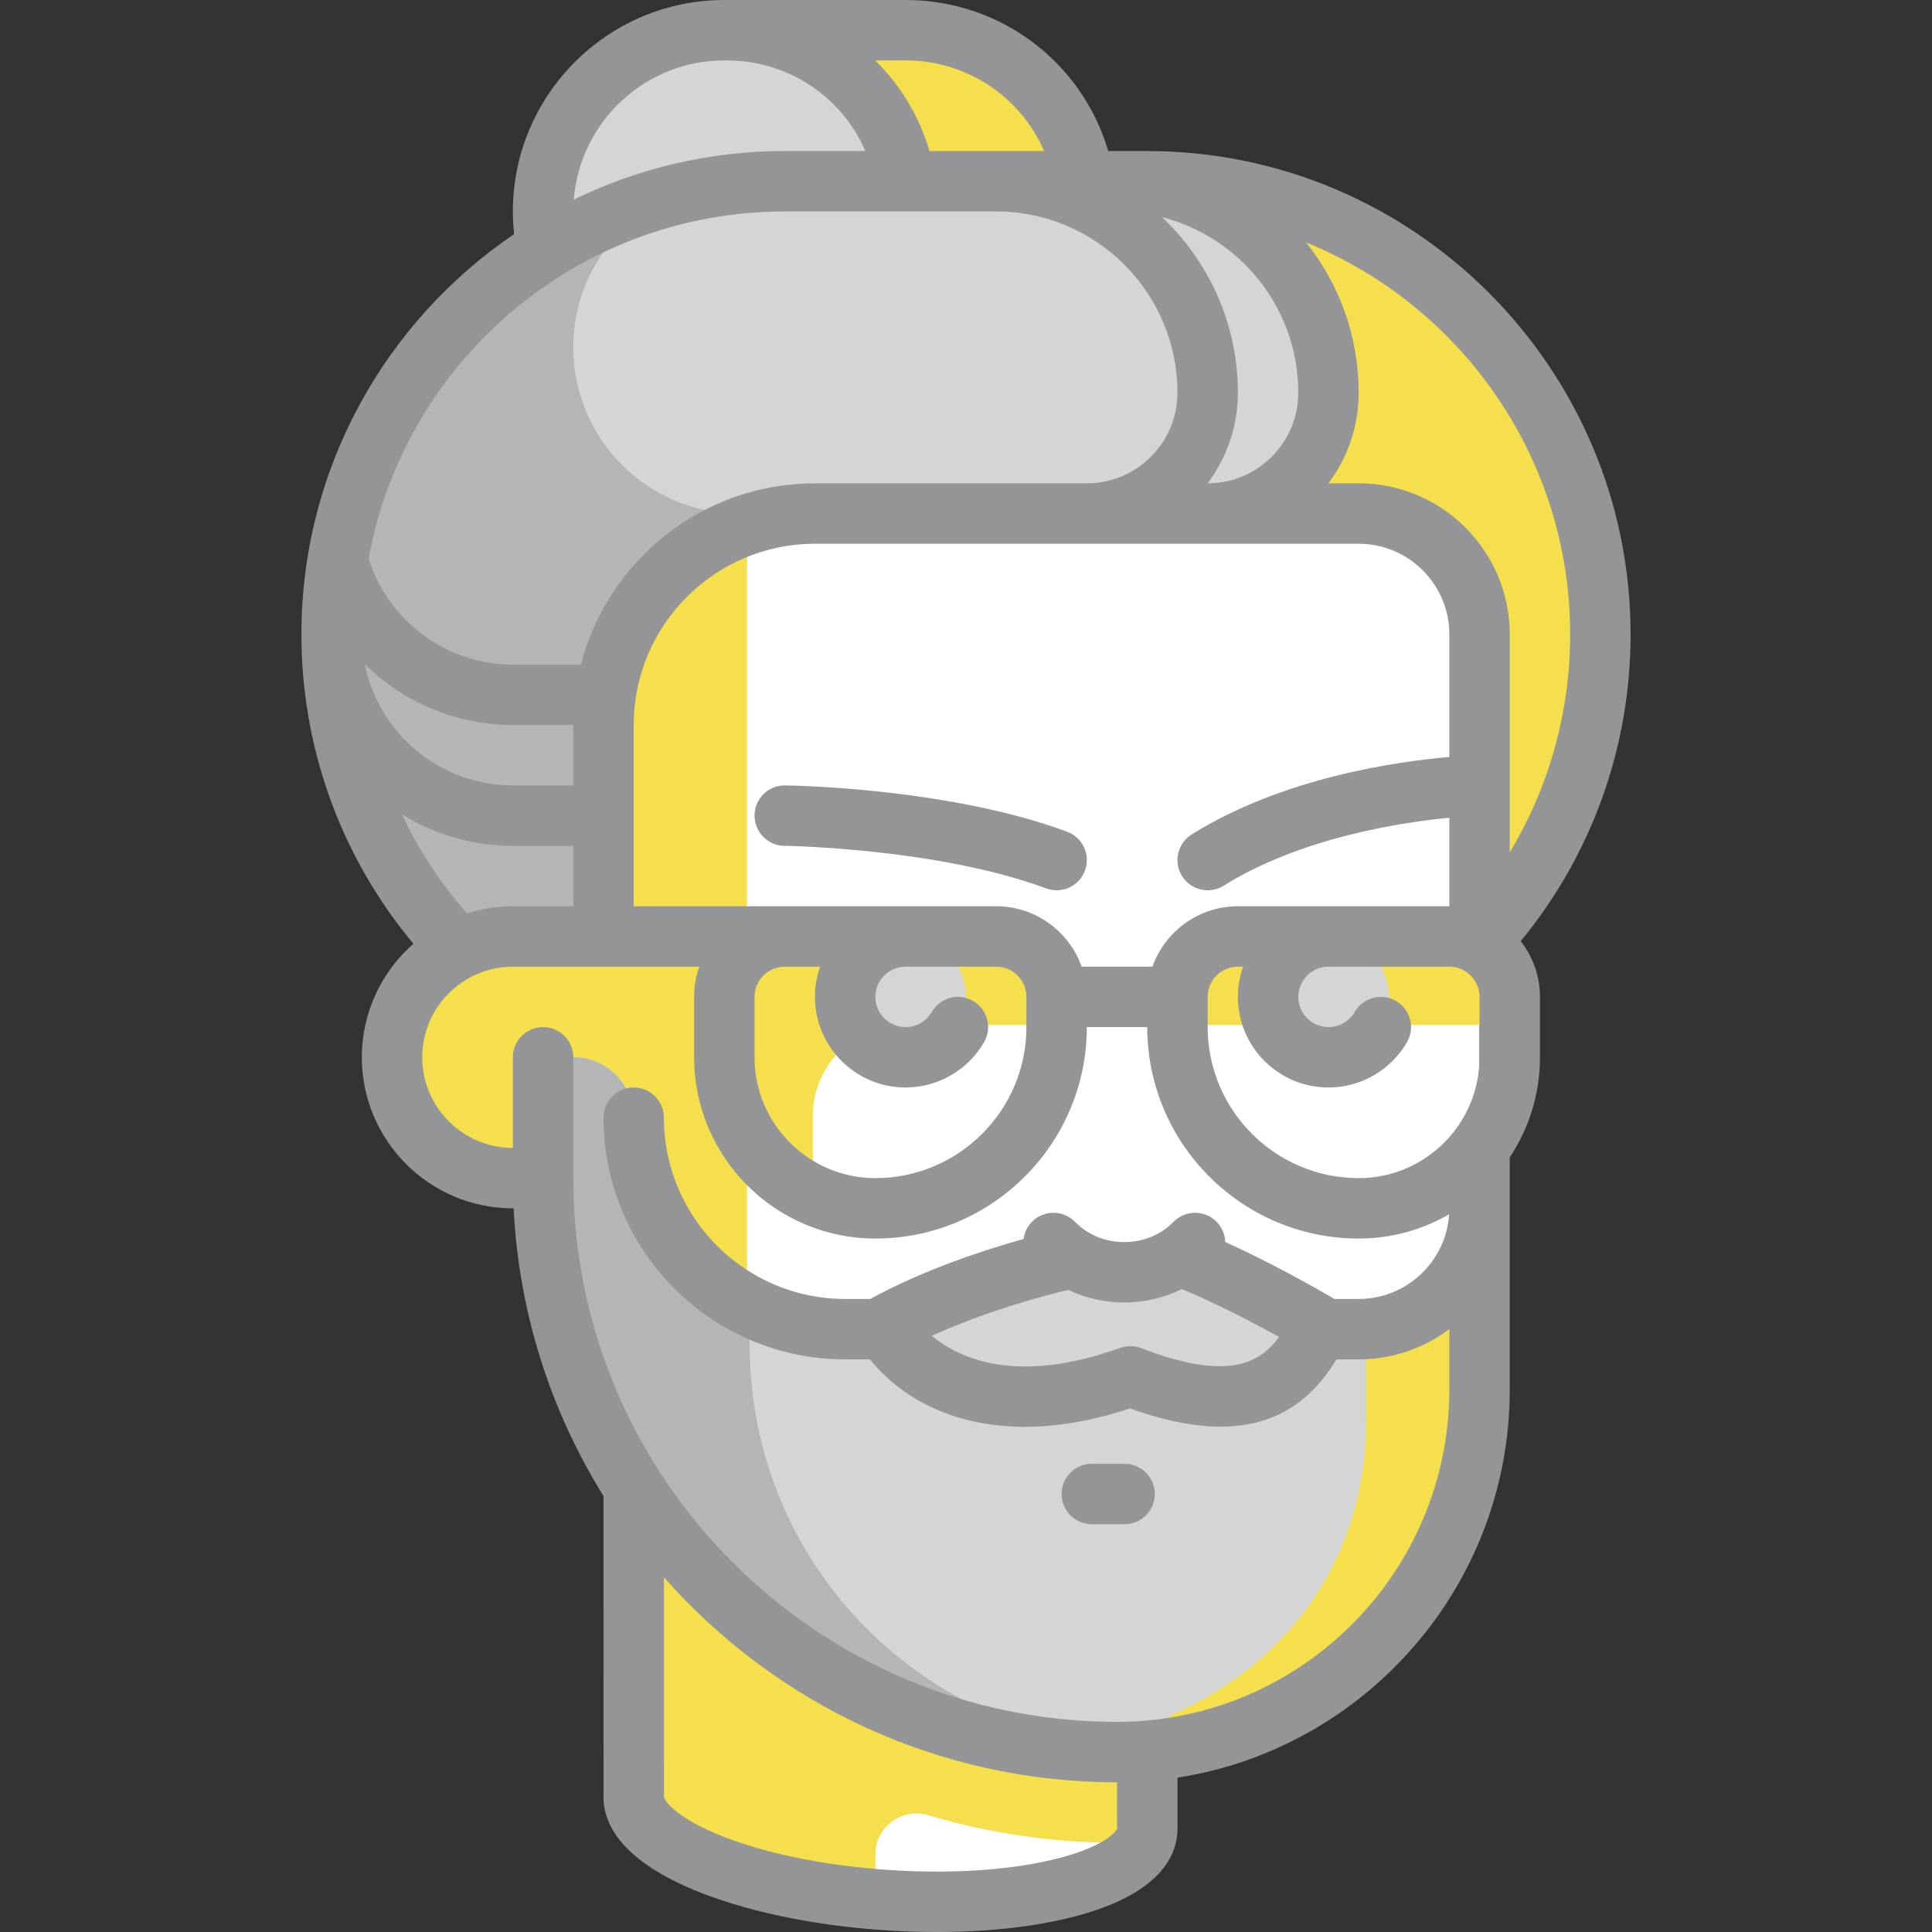 <svg id="Capa_1" enable-background="new 0 0 511.642 511.642" height="512" viewBox="0 0 511.642 511.642" width="512" xmlns="http://www.w3.org/2000/svg"><rect x="0" y="0" width="511.642" height="511.642" fill="#333333" stroke="none"/><g><g><g><path d="m239.821 8h-48c-26.51 0-48 21.49-48 48 0 2.726.228 5.399.664 8.002l142.671-16.009c-3.811-22.698-23.553-39.993-47.335-39.993z" fill="#d4d5d5"/></g><g><path d="m239.821 8h-47.335c23.782 0 43.524 17.295 47.335 39.993h47.335c-3.811-22.698-23.553-39.993-47.335-39.993z" fill="#f5df4d"/></g><g><path d="m303.821 288h-96c-66.274 0-120-53.726-120-120 0-66.274 53.726-120 120-120h96c66.274 0 120 53.726 120 120 0 66.274-53.726 120-120 120z" fill="#d4d5d5"/></g><g><path d="m177.575 51.997c-51.604 13.426-89.754 60.196-89.754 116.003 0 61.351 46.069 111.858 105.483 119.037l2.517-151.037c-24.301 0-44-19.7-44-44 0-17.784 10.571-33.066 25.754-40.003z" fill="#b3b5b6"/></g><g><path d="m351.821 104c0 17.673-14.327 32-32 32l16 128 35.47 3.225c31.701-21.598 52.53-57.972 52.53-99.225 0-66.274-53.726-120-120-120h-8c30.928 0 56 25.072 56 56z" fill="#f5df4d"/></g><path d="m391.821 168c0-17.673-14.327-32-32-32h-144c-30.928 0-56 25.072-56 56v160h8.005l.014 123.27c-.895 12.772 28.821 25.256 66.371 27.883 37.549 2.627 68.715-5.597 69.61-18.37v-132.783h88z" fill="#fff"/><g><path d="m303.031 487.635c.416-.925.722-1.87.791-2.852v-45.255l-136-44.278.02 80.02c-.875 12.498 27.579 24.693 63.98 27.674v-11.851c0-7.311 7.027-12.448 14.034-10.363 15.844 4.717 32.608 7.27 49.965 7.27 2.434 0 4.812-.222 7.21-.365z" fill="#f5df4d"/></g><g><g><path d="m159.821 192v56.894h-24.625c-16.713 0-31.638 12.218-33.225 28.856-1.821 19.085 13.139 35.144 31.85 35.144h24v32h40v-205.883c-22.086 7.502-38 28.366-38 52.989z" fill="#f5df4d"/></g><g><path d="m263.268 247.447h-56c-8.837 0-16 7.163-16 16v16c0 16.394 9.885 30.445 24 36.623v-20.623c0-13.255 10.745-24 24-24h40v-8c0-8.837-7.163-16-16-16z" fill="#f5df4d"/></g><g><circle cx="239.821" cy="264" fill="#d4d5d5" r="16"/></g><g><path d="m383.268 247.447h-56c-8.837 0-16 7.163-16 16v8h88v-8c0-8.837-7.163-16-16-16z" fill="#f5df4d"/></g><g><circle cx="351.821" cy="264" fill="#d4d5d5" r="16"/></g><g><path d="m359.821 352h-136c-30.928 0-56-25.072-56-56 0-8.837-7.163-16-16-16h-8v31.183c0 83.947 68.053 152 152 152 53.019 0 96-34.164 96-87.183v-56c0 17.673-14.327 32-32 32z" fill="#d4d5d5"/></g><g><g><path d="m198.517 355.802v-11.604c-19.989-8.55-30.696-25.082-30.696-48.198 0-8.837-7.164-16-16-16h-8v31.183c0 83.947 68.053 152 152 152 2.163 0 4.278-.146 6.405-.259-55.757-1.91-103.709-46.924-103.709-107.122z" fill="#b3b5b6"/></g></g><g><path d="m361.821 351.798v24.202c0 37.018-20.985 64.794-51.677 78.219-4.976 3.423-10.257 6.437-15.85 8.887.514.005 1.011.077 1.526.077 53.02 0 96-34.164 96-87.183v-56c.001 16.988-13.276 30.747-29.999 31.798z" fill="#f5df4d"/></g><g><path d="m312.48 334.227h-31.325s-27 5.667-49.141 17.844c7.328 12.576 28.6 26.513 65.319 13.318 34.379 13.195 43.628-.743 50.488-13.318-20.729-12.177-35.341-17.844-35.341-17.844z" fill="#d4d5d5"/></g></g></g><g fill="#939597"><path d="m431.821 168c0-70.58-57.42-128-128-128h-10.324c-6.949-23.538-28.532-40-53.676-40h-48c-30.878 0-56 25.122-56 56 0 2.002.119 4.007.331 5.996-33.967 23.039-56.331 61.958-56.331 106.004 0 30.12 10.49 58.955 29.662 81.933-8.365 7.337-13.662 18.092-13.662 30.067 0 22.056 17.944 40 40 40h.2c1.378 27.85 9.917 53.844 23.8 76.189l.019 78.848c-.351 6.964 3.553 16.904 23.67 25.355 13.323 5.597 31.13 9.412 50.143 10.742 4.868.341 9.679.509 14.379.509 13.658 0 26.375-1.421 36.771-4.164 21.429-5.655 26.51-15.159 26.999-22.136.013-.186.02-.373.02-.559v-14.014c49.777-7.719 88-50.863 88-102.769v-61.507c5.049-7.598 8-16.706 8-26.493v-16c0-5.561-1.907-10.683-5.094-14.757 18.81-22.866 29.093-51.425 29.093-81.244zm-145.376 88c-3.302-9.311-12.195-16-22.624-16h-96v-48c0-26.467 21.533-48 48-48h144c13.234 0 24 10.766 24 24v32.467c-14.032 1.201-44.092 5.466-68.231 20.508-3.75 2.336-4.896 7.271-2.559 11.021 1.517 2.434 4.126 3.77 6.797 3.77 1.444 0 2.907-.391 4.223-1.211 20.393-12.708 46.68-16.737 59.77-17.996v23.441h-56c-10.429 0-19.322 6.689-22.624 16zm-86.624 8c0-4.411 3.589-8 8-8h9.376c-.888 2.504-1.376 5.195-1.376 8 0 13.234 10.766 24 24 24 8.54 0 16.504-4.596 20.784-11.994 2.212-3.824.906-8.718-2.919-10.931-3.823-2.211-8.718-.906-10.931 2.919-1.429 2.471-4.086 4.005-6.934 4.005-4.411 0-8-3.589-8-8s3.589-8 8-8h24c4.411 0 8 3.589 8 8v8c0 22.056-17.944 40-40 40-17.645 0-32-14.355-32-32zm-48-56h-16c-19.34 0-35.515-13.797-39.207-32.064 10.236 10.021 24.2 16.064 39.207 16.064h16zm192-104c0 13.234-10.766 24-24 24h-.022c5.034-6.69 8.022-15.002 8.022-24 0-18.306-7.738-34.829-20.1-46.505 20.73 5.307 36.1 24.144 36.1 46.505zm-24 160c0-4.411 3.589-8 8-8h1.376c-.888 2.504-1.376 5.195-1.376 8 0 13.234 10.766 24 24 24 8.54 0 16.504-4.596 20.784-11.994 2.212-3.824.906-8.718-2.919-10.931-3.823-2.211-8.718-.906-10.931 2.919-1.429 2.471-4.086 4.005-6.934 4.005-4.411 0-8-3.589-8-8s3.589-8 8-8h32c4.411 0 8 3.589 8 8v16c0 17.645-14.355 32-32 32-22.056 0-40-17.944-40-40zm96-96c0 20.556-5.585 40.427-16 57.717v-57.717c0-22.056-17.944-40-40-40h-8.022c5.034-6.69 8.022-15.002 8.022-24 0-15.031-5.222-28.858-13.929-39.791 40.968 16.666 69.929 56.907 69.929 103.791zm-176-152c16.288 0 30.482 9.667 36.687 24h-30.346c-2.745-9.298-7.772-17.49-14.404-24zm-48 0h.665c16.288 0 30.482 9.667 36.686 24h-21.352c-20.017 0-38.974 4.623-55.864 12.851 1.614-20.589 18.87-36.851 39.865-36.851zm16 40h56c26.467 0 48 21.533 48 48 0 13.234-10.766 24-24 24h-72c-29.767 0-54.852 20.428-61.975 48h-18.025c-17.501 0-33.023-11.489-38.192-28.089 9.493-52.203 55.291-91.911 110.192-91.911zm-101.388 159.639c8.546 5.296 18.613 8.361 29.388 8.361h16v16h-16c-4.239 0-8.323.668-12.16 1.896-7.012-7.978-12.789-16.818-17.228-26.257zm189.388 268.673c-.275.831-3.475 4.627-15.101 7.695-12.322 3.251-28.641 4.375-45.951 3.165-17.31-1.211-33.312-4.596-45.062-9.532-11.546-4.851-13.929-9.211-13.887-9.812.013-.187.02-.374.02-.561l-.014-57.557c29.341 33.267 72.256 54.29 119.995 54.29zm0-28.312c-79.402 0-144-64.598-144-144v-32c0-4.418-3.582-8-8-8s-8 3.582-8 8v24c-13.233 0-24-10.767-24-24s10.767-24 24-24h49.376c-.888 2.504-1.376 5.195-1.376 8v16c0 26.467 21.533 48 48 48 30.878 0 56-25.122 56-56h16c0 30.878 25.122 56 56 56 8.716 0 16.89-2.347 23.943-6.425-.815 12.502-11.239 22.425-23.943 22.425h-6.427c-12.38-7.246-22.569-12.205-28.918-15.081-.064-1.987-.858-3.954-2.39-5.456-3.154-3.092-8.22-3.041-11.313.115-3.386 3.456-8.016 5.358-13.036 5.358s-9.649-1.903-13.037-5.359c-3.093-3.155-8.158-3.207-11.313-.114-1.326 1.299-2.096 2.947-2.323 4.655-10.202 2.834-26.222 8.028-40.596 15.881h-6.648c-26.467 0-48-21.533-48-48 0-4.418-3.582-8-8-8s-8 3.582-8 8c0 35.29 28.71 64 64 64h6.581c7.869 9.847 21.645 17.856 41.003 17.856 8.269 0 17.556-1.461 27.833-4.865 16.189 5.777 28.963 6.358 38.979 1.788 7.46-3.404 12.156-9.038 15.737-14.779h5.867c8.998 0 17.31-2.988 24-8.022v16.023c.001 48.523-39.476 88-87.999 88zm-12.93-114.402c4.583 2.169 9.667 3.339 14.846 3.339 5.346 0 10.587-1.253 15.283-3.558 3.471 1.451 12.982 5.614 25.717 12.681-5.318 7.222-13.885 11.662-36.538 2.967-1.791-.688-3.768-.709-5.572-.06-27.174 9.766-42.4 2.98-49.863-3.213 15.206-6.895 30.813-10.898 36.127-12.156z"/><path d="m297.821 387.65h-8.68c-4.418 0-8 3.582-8 8s3.582 8 8 8h8.68c4.418 0 8-3.582 8-8s-3.581-8-8-8z"/><path d="m282.603 220.265c-31.391-11.644-72.938-12.244-74.691-12.264-4.417-.087-8.038 3.489-8.089 7.907-.051 4.417 3.489 8.04 7.906 8.092.402.005 40.56.602 69.311 11.266.917.34 1.857.501 2.781.501 3.25 0 6.305-1.995 7.501-5.22 1.536-4.142-.576-8.745-4.719-10.282z"/></g></g></svg>